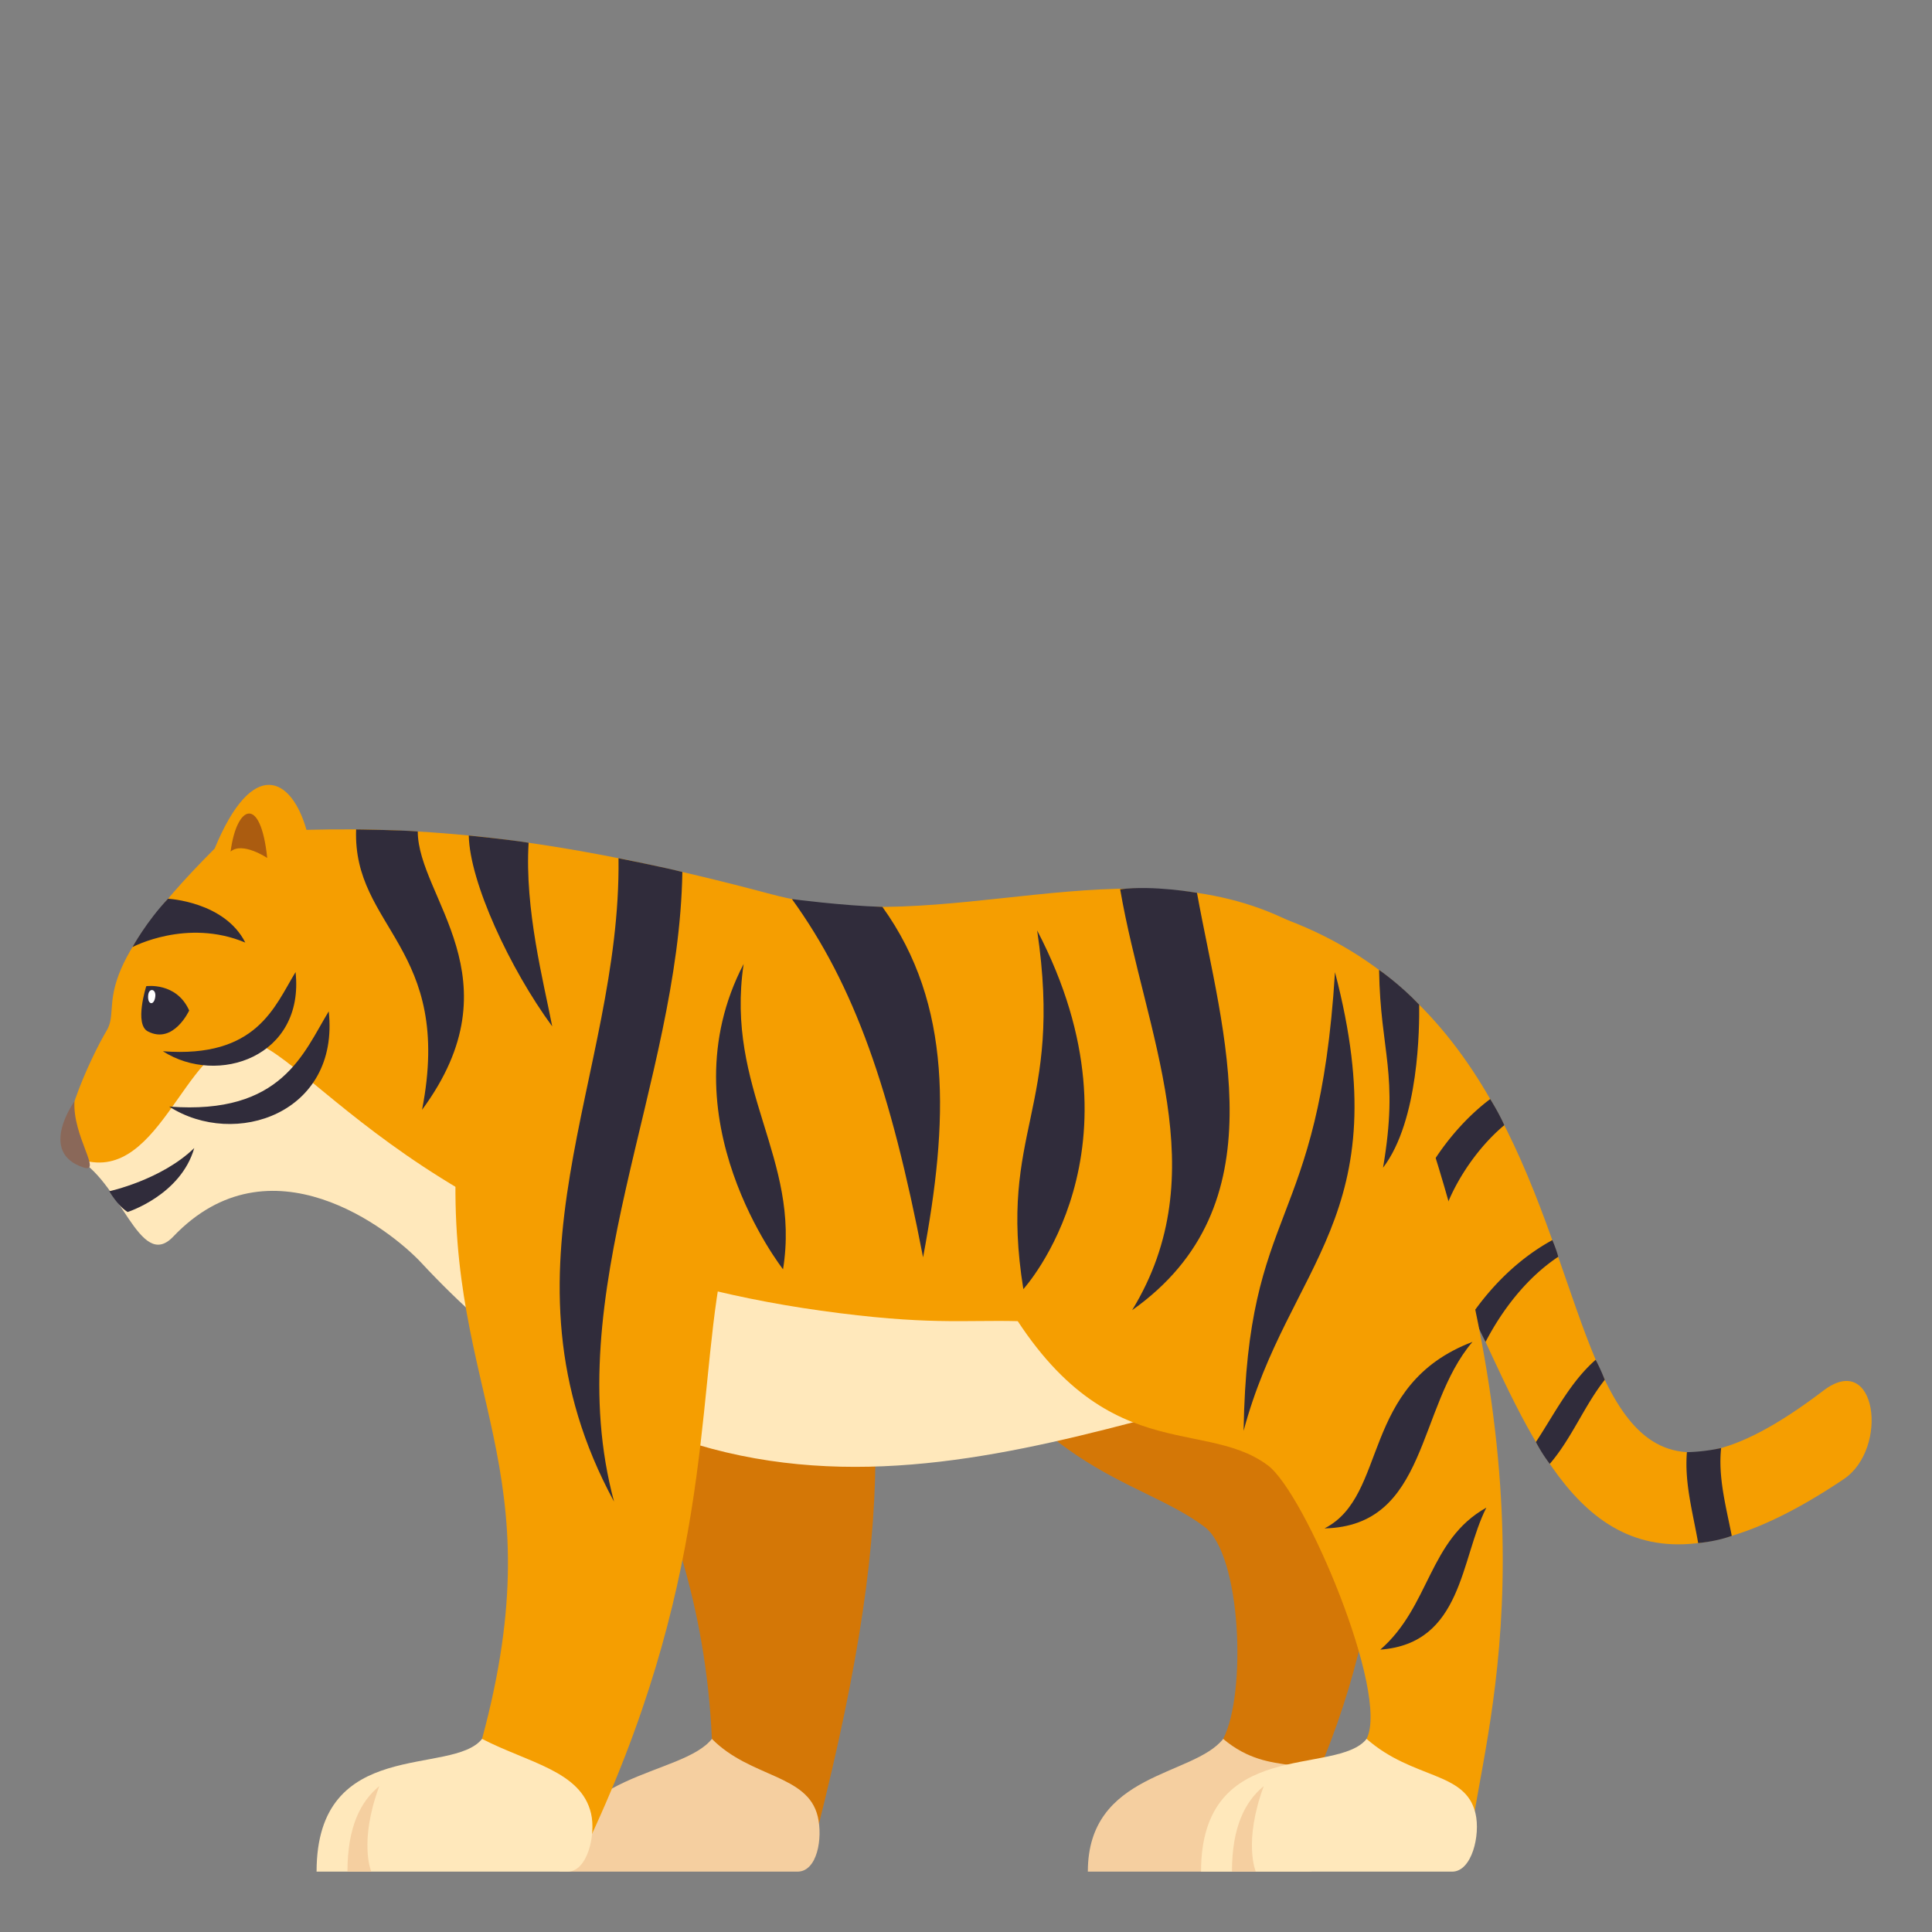 <svg xmlns="http://www.w3.org/2000/svg" width="64" height="64">
    <rect width="100%" height="100%" fill="#808080" stroke="none"/>
    <path fillRule="evenodd" clipRule="evenodd" fill="#D47706" d="M18.725 37.886c-.432 7.041 4.432 10.449 4.858 19.717.081 1.75 3.479 3.076 3.479 3.076 2.842-11.219 2.26-15.752.17-22.925 0 0-8.412-1.412-8.507.132zm26.732 7.366c-.283-2.03-14.83-3.205-14.83-3.205 3.439 6.817 6.986 6.825 9.266 8.524 1.238.921 1.402 5.547.627 7.031C39.895 58.803 42.047 62 42.047 62c3.875-6.858 4.01-12.509 3.41-16.748z"/>
    <path fillRule="evenodd" clipRule="evenodd" fill="#F5CFA0" d="M40.52 57.603c-.99 1.25-4.484 1.105-4.484 4.397h7.32c.65 0 .771-1.931.604-2.651-.333-1.405-1.802-.36-3.44-1.746zm-16.937 0c-.989 1.25-5.044 1.105-5.044 4.397h7.881c.65 0 .84-1.103.67-1.822-.33-1.404-2.23-1.282-3.507-2.575z"/>
    <path fill="#F59E01" d="M37.107 29.459c19.668.595 11.105 25.89 23.297 16.606 1.758-1.34 2.182 1.916.674 2.932-12.652 8.516-9.965-10.7-19.232-13.362-2.395-.688-4.739-6.176-4.739-6.176z"/>
    <path fill="#302C3B" d="M49.365 36.408c-1.207.902-2.35 2.466-2.732 3.961-.189.743.941.756 1.092.173.303-1.186 1.16-2.481 2.107-3.269-.191-.427-.467-.865-.467-.865zm-.154 8.044c.59-1.133 1.41-2.154 2.408-2.82-.055-.223-.195-.552-.195-.552-1.031.562-1.93 1.412-2.646 2.433.177.451.433.939.433.939zm2.127 4.041c.725-.841 1.15-1.939 1.822-2.785a7.053 7.053 0 0 0-.301-.664c-.84.736-1.35 1.766-1.98 2.725.215.412.459.724.459.724zm4.543-.389c-.084 1.026.195 1.989.373 3.012 0 0 .59-.047 1.113-.24-.191-.972-.457-1.945-.352-2.908-.605.136-1.134.136-1.134.136z"/>
    <path fill="#F59E01" d="M14.549 41.575c-1.209-.938-5.426-4.653-8.625-1.292-1.127 1.184-1.926-1.235-3.468-1.957-.827-.387.568-3.338 1.076-4.184.521-.867-.784-1.671 3.579-6.032 1.262-3.059 2.549-2.361 3.041-.62 4.273-.115 8.654.331 15.408 2.135 5.672 1.516 11.863-1.783 17.195.909 3.125 1.579 8.424 11.367.98 12.968-9.18 1.973-16.483 7.925-29.186-1.927z"/>
    <path fill="#FFE8BB" d="M13.963 41.838c-1.041-1.119-5.025-4.234-8.225-.873-1.127 1.184-1.74-1.917-3.282-2.639 2.794 1.2 3.625-3.846 5.661-3.846 1.887 0 5.996 7.109 19.07 8.937 7.063.986 4.881-.762 16.549 2.114-9.181 1.974-19.484 7.365-29.773-3.693z"/>
    <path fillRule="evenodd" clipRule="evenodd" fill="#302C3B" d="M4.845 32.669s.999-.146 1.422.805c0 0-.52 1.132-1.367.694-.46-.235-.055-1.499-.055-1.499z"/>
    <path fillRule="evenodd" clipRule="evenodd" fill="#8A6859" d="M2.467 36.482s-1.232 1.703.309 2.195c.611.195-.377-1.046-.309-2.195z"/>
    <path fillRule="evenodd" clipRule="evenodd" fill="#AB5C10" d="M8.852 28.421s-.82-.55-1.213-.212c.197-1.526.992-1.903 1.213.212z"/>
    <path fillRule="evenodd" clipRule="evenodd" fill="#F59E01" d="M15.104 38.483c-.295 7.791 3.315 10.066.865 19.119-.452 1.674 3.351 3.768 3.351 3.768 4.266-8.906 3.749-14.789 4.56-19.206-.001 0-8.698-5.758-8.776-3.681zm31.726-2.335c-.258-.738-14.924 6.175-14.1 5.9 3.441 6.817 6.988 4.796 9.268 6.493 1.238.924 4.045 7.576 3.271 9.061-.625 1.201 3.451 3.291 3.451 3.291.428-3.622 3.009-10.708-1.89-24.745z"/>
    <path fill="#302C3B" d="M11.797 27.476c-.119 3.276 3.236 3.898 2.184 9.288 3.201-4.343-.138-7.042-.142-9.22-.661-.053-2.042-.068-2.042-.068zm3.732.202c.029 1.545 1.365 4.419 2.764 6.322-.285-1.473-.916-3.875-.782-6.082-.61-.103-1.982-.24-1.982-.24zm7.075 1.208c-.545-.144-2.115-.456-2.115-.456.094 7.238-4.33 13.617-.148 21.313-1.851-6.881 2.147-13.835 2.263-20.857zm3.335 13.161c.594-3.68-1.922-5.954-1.305-10.114-2.648 5.081 1.301 10.106 1.305 10.114zm7.961.657c-.848-5.255 1.338-5.94.457-11.882 3.784 7.257-.451 11.871-.457 11.882zm-4.669-12.662c-1.331-.039-2.997-.259-2.997-.259 2.08 2.878 3.268 6.31 4.344 11.868.844-4.487.985-8.365-1.347-11.609zm10.421-.465s-1.447-.26-2.545-.118c.83 4.815 3.182 9.38.396 13.942 4.895-3.464 2.999-9.125 2.149-13.824zm4.571 2.628c-.537 8.659-2.906 7.597-3.027 15.192 1.49-5.558 5.152-7.064 3.027-15.192zm-.346 18.425c3.438-.078 3.053-4.012 4.9-6.178-3.738 1.424-2.775 5.09-4.9 6.178zm1.848 4.016c2.73-.203 2.652-3.013 3.512-4.703-1.915 1.068-1.86 3.265-3.512 4.703zm1.287-21.365c-.645-.681-1.328-1.151-1.328-1.151.041 2.734.664 3.422.131 6.552 1.197-1.568 1.205-4.67 1.197-5.401zM5.566 29.772c-.709.748-1.178 1.602-1.178 1.602s1.801-.963 3.738-.15c-.687-1.36-2.56-1.452-2.56-1.452zm.039 6.885c2.178 1.396 5.652.226 5.285-3.155-.841 1.378-1.544 3.44-5.285 3.155z"/>
    <path fill="#302C3B" d="M5.396 34.824c1.812 1.16 4.699.188 4.395-2.623-.699 1.146-1.284 2.861-4.395 2.623zm-1.167 5.325c-.329-.2-.608-.688-.608-.688s1.726-.373 2.814-1.431c-.447 1.561-2.206 2.119-2.206 2.119z"/>
    <path fillRule="evenodd" clipRule="evenodd" fill="#FFE8BB" d="M15.969 57.603c-.988 1.249-5.482-.104-5.482 4.397h8.318c.65 0 .942-1.211.773-1.931-.331-1.404-2.076-1.673-3.609-2.466z"/>
    <path fillRule="evenodd" clipRule="evenodd" fill="#F5CFA0" d="M12.564 59.168c-.619.507-1.054 1.349-1.054 2.832h.789s-.422-.968.265-2.832z"/>
    <path fillRule="evenodd" clipRule="evenodd" fill="#FFE8BB" d="M45.27 57.603c-.988 1.249-5.484-.104-5.484 4.397h8.32c.65 0 .941-1.211.771-1.931-.33-1.404-2.063-1.111-3.607-2.466z"/>
    <path fillRule="evenodd" clipRule="evenodd" fill="#F5CFA0" d="M41.863 59.168c-.617.507-1.053 1.349-1.053 2.832h.79s-.422-.968.263-2.832z"/>
    <path fill="#FFF" d="M5.145 33.004c-.033.328-.27.289-.236-.039.025-.25.261-.211.236.039z"/>
</svg>
